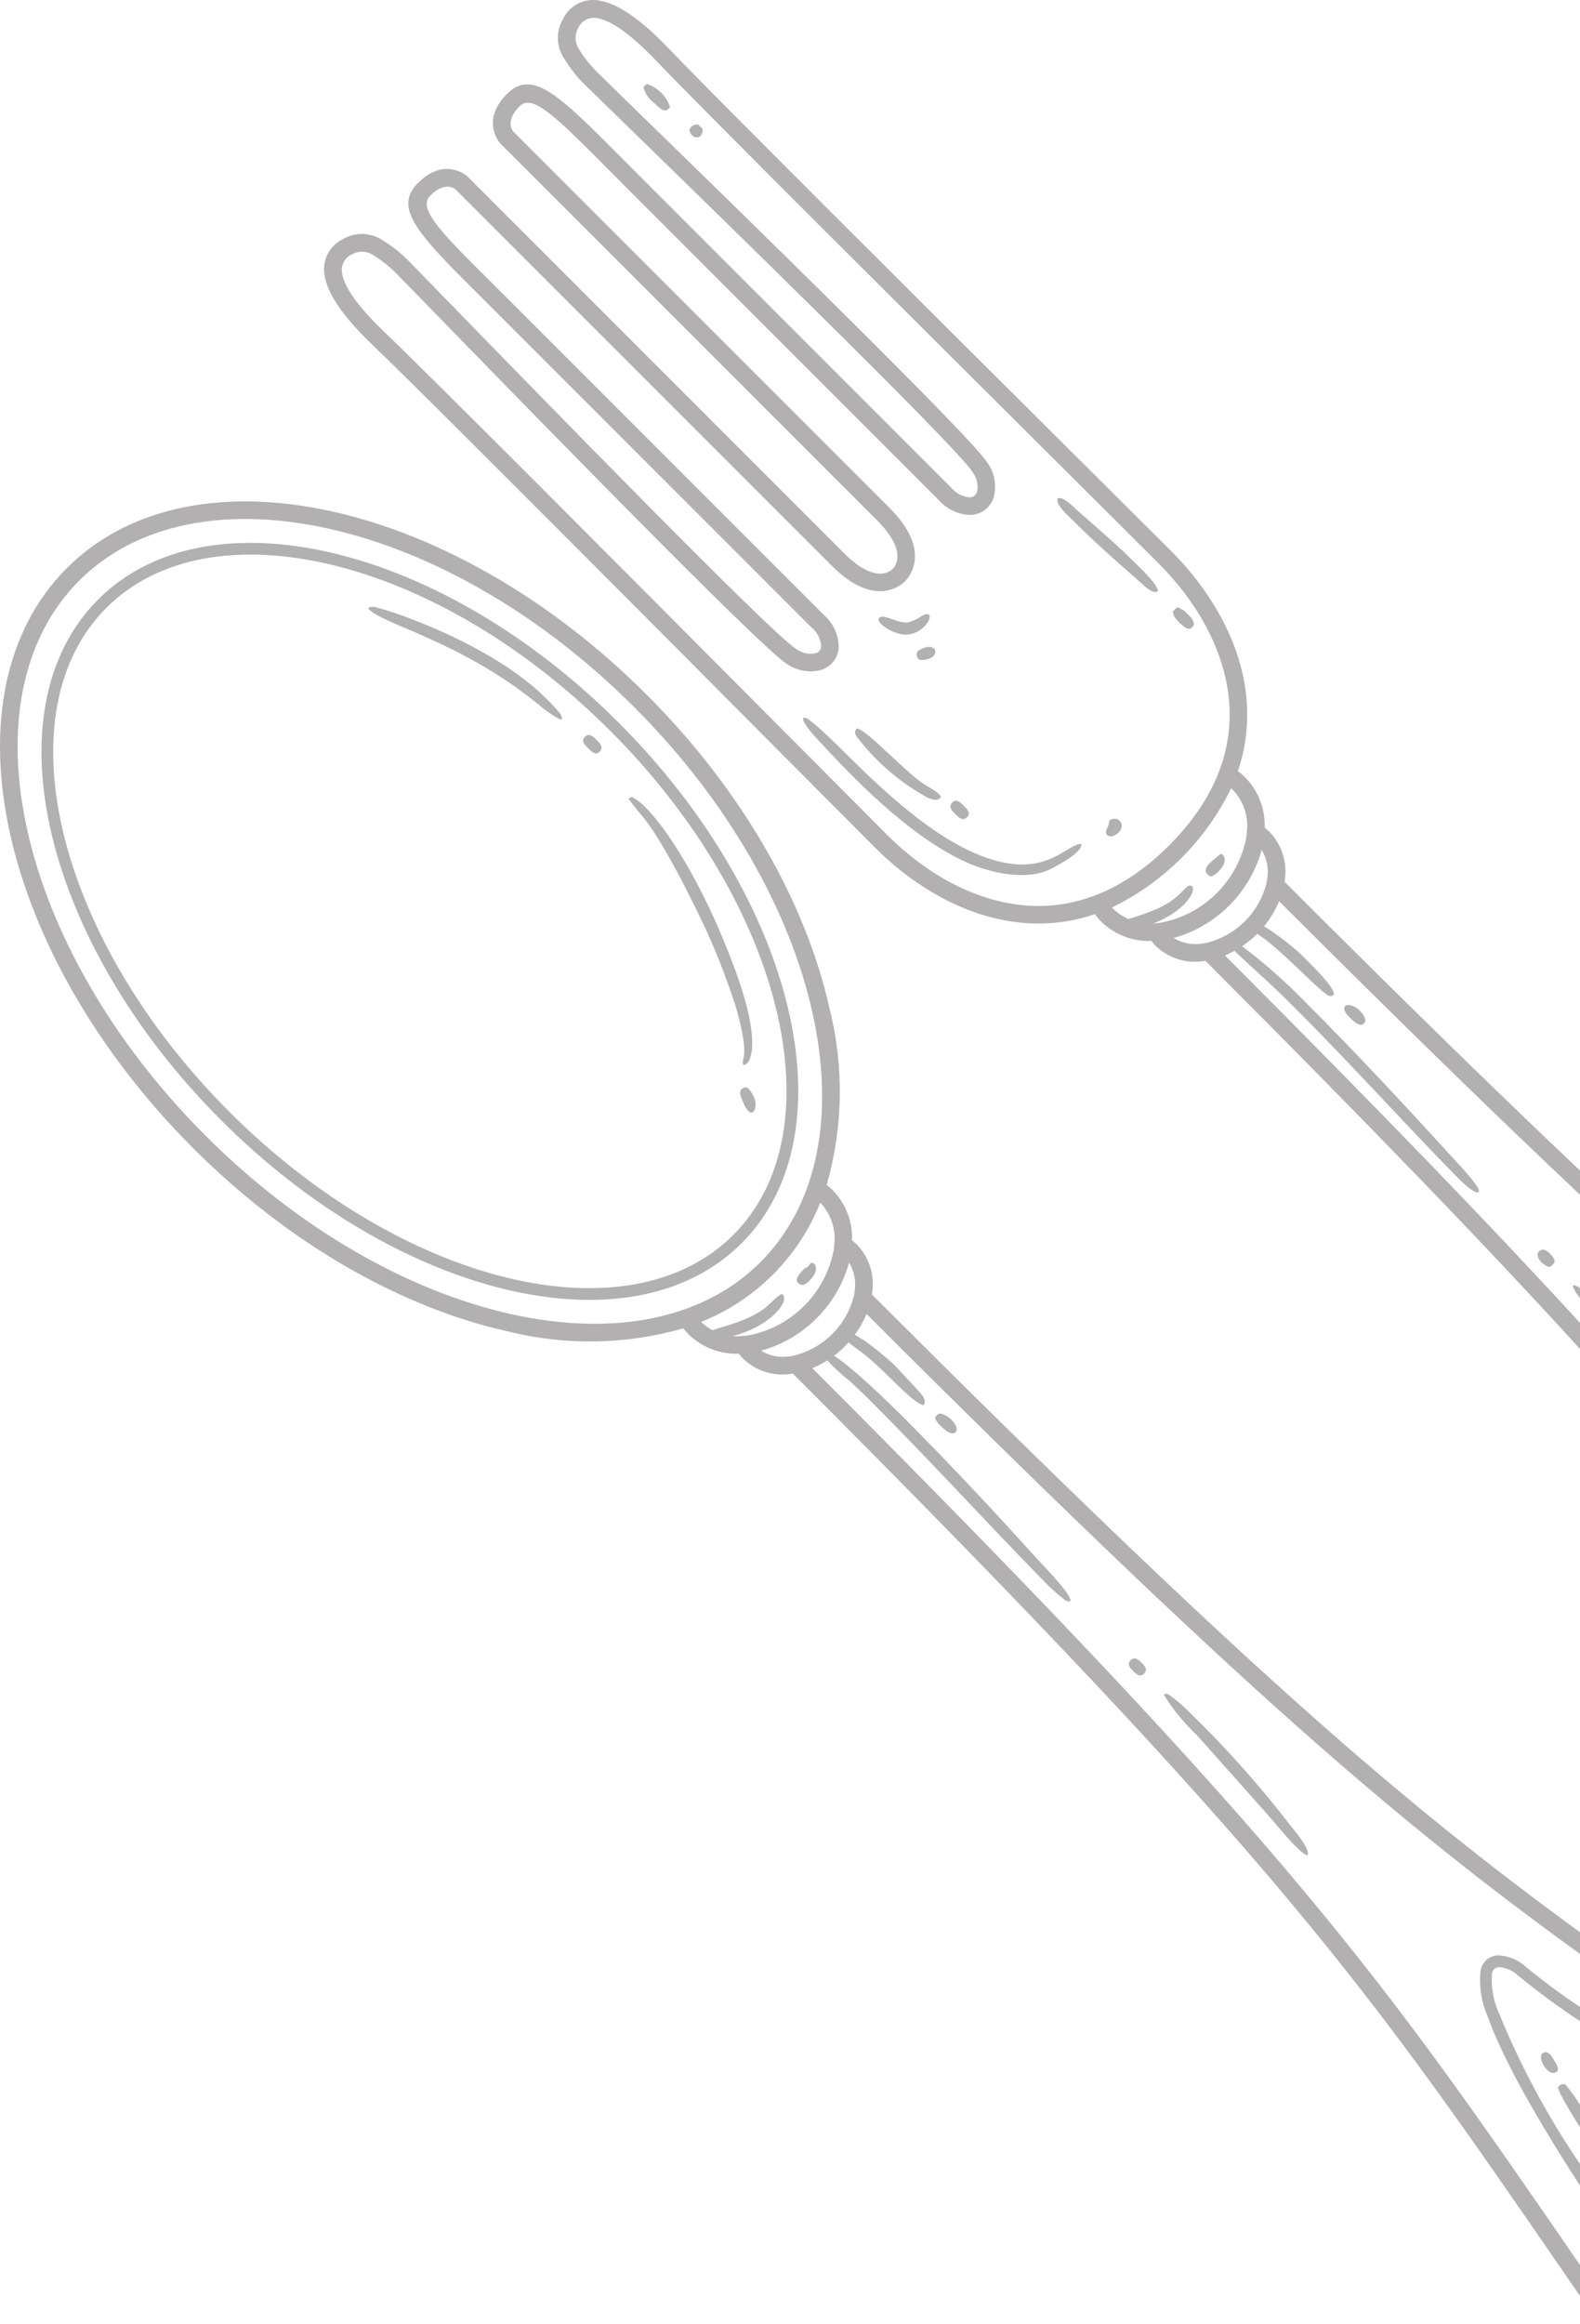 <svg width="51" height="75" viewBox="0 0 51 75" fill="none" xmlns="http://www.w3.org/2000/svg">
<g opacity="0.4">
<path fill-rule="evenodd" clip-rule="evenodd" d="M35.342 29.499C35.356 29.52 35.371 29.54 35.387 29.559C35.438 29.625 35.493 29.687 35.552 29.746C35.765 29.952 36.018 30.113 36.296 30.219C36.573 30.325 36.869 30.374 37.166 30.362C37.171 30.37 37.177 30.378 37.183 30.385C37.223 30.437 37.267 30.487 37.314 30.534C37.524 30.732 37.777 30.877 38.054 30.959C38.33 31.041 38.622 31.057 38.906 31.005L38.909 31.004C44.197 36.294 48.016 40.251 51 43.527V42.686C48.117 39.541 44.472 35.77 39.539 30.831C40.329 30.5 40.957 29.872 41.289 29.082C45.155 32.943 48.305 36.015 51 38.551V37.77C48.342 35.26 45.243 32.231 41.462 28.452L41.462 28.448C41.514 28.165 41.499 27.873 41.417 27.596C41.335 27.32 41.189 27.066 40.991 26.857C40.944 26.809 40.895 26.765 40.842 26.725C40.835 26.719 40.828 26.714 40.82 26.708C40.832 26.411 40.783 26.115 40.677 25.838C40.571 25.561 40.41 25.307 40.203 25.094C40.145 25.035 40.083 24.98 40.017 24.929C39.997 24.914 39.977 24.899 39.957 24.884C40.178 24.233 40.279 23.548 40.255 22.861C40.186 20.878 39.097 19.076 37.809 17.787C37.577 17.555 36.29 16.275 34.667 14.66C30.243 10.258 23.019 3.071 21.614 1.594C20.634 0.565 19.92 0.127 19.395 0.029C19.151 -0.029 18.895 0 18.67 0.111C18.445 0.222 18.265 0.407 18.162 0.636C18.057 0.82 18.003 1.029 18.007 1.241C18.01 1.453 18.07 1.66 18.18 1.841C18.406 2.221 18.686 2.565 19.012 2.864C19.071 2.922 19.527 3.367 20.202 4.024C23.229 6.97 30.902 14.441 31.393 15.233C31.461 15.323 31.509 15.426 31.534 15.536C31.559 15.645 31.561 15.759 31.539 15.869C31.523 15.919 31.494 15.964 31.453 15.998C31.413 16.029 31.364 16.047 31.313 16.05C31.195 16.042 31.079 16.01 30.974 15.956C30.868 15.901 30.775 15.825 30.701 15.733L20.665 5.697C20.193 5.225 20.132 5.164 20.077 5.108C18.07 3.09 17.191 2.205 16.367 3.029C15.583 3.813 16.023 4.47 16.124 4.598C16.133 4.611 16.143 4.623 16.155 4.635L28.316 16.796C29.344 17.824 28.858 18.312 28.823 18.344H28.823L28.822 18.346L28.821 18.346H28.821L28.817 18.35L28.815 18.352L28.812 18.355L28.809 18.357L28.808 18.359L28.804 18.363L28.804 18.364L28.803 18.364L28.802 18.365L28.802 18.365C28.77 18.4 28.282 18.886 27.253 17.858L15.092 5.697C15.081 5.686 15.069 5.675 15.056 5.666C14.927 5.565 14.271 5.125 13.486 5.91C12.663 6.733 13.547 7.613 15.566 9.619C15.621 9.675 15.682 9.735 16.155 10.208L26.19 20.243C26.283 20.318 26.359 20.41 26.413 20.516C26.468 20.621 26.5 20.737 26.507 20.855C26.505 20.906 26.487 20.955 26.456 20.996C26.422 21.036 26.377 21.066 26.327 21.081C26.216 21.103 26.103 21.101 25.993 21.076C25.884 21.051 25.781 21.003 25.691 20.935C24.898 20.445 17.428 12.771 14.481 9.744C13.824 9.069 13.38 8.613 13.321 8.554C13.023 8.229 12.678 7.948 12.299 7.722C12.118 7.612 11.911 7.552 11.698 7.549C11.486 7.546 11.278 7.599 11.093 7.704C10.865 7.808 10.68 7.987 10.569 8.212C10.458 8.437 10.429 8.693 10.487 8.937C10.585 9.462 11.023 10.177 12.051 11.156C13.528 12.562 20.716 19.785 25.117 24.209C26.733 25.832 28.013 27.119 28.245 27.351C29.533 28.639 31.335 29.728 33.319 29.797C34.005 29.822 34.691 29.721 35.342 29.499ZM39.739 25.436C39.76 25.455 39.781 25.475 39.802 25.496C39.967 25.671 40.092 25.88 40.17 26.107C40.247 26.335 40.275 26.577 40.25 26.817C40.249 26.829 40.248 26.842 40.248 26.855C40.244 26.905 40.238 26.957 40.231 27.008C40.102 27.694 39.769 28.325 39.276 28.818C38.782 29.312 38.151 29.645 37.466 29.773C37.414 29.781 37.363 29.786 37.312 29.79C37.3 29.79 37.287 29.791 37.275 29.793C37.035 29.817 36.793 29.789 36.565 29.712C36.337 29.634 36.129 29.509 35.953 29.344C35.933 29.324 35.913 29.302 35.894 29.281C37.569 28.466 38.923 27.112 39.739 25.436ZM37.737 27.28C36.267 28.751 34.752 29.28 33.339 29.231C31.519 29.167 29.849 28.152 28.646 26.95C27.785 26.087 26.782 25.08 25.517 23.809C21.113 19.382 13.919 12.153 12.442 10.746C11.511 9.86 11.122 9.252 11.044 8.833C11.017 8.706 11.034 8.574 11.094 8.458C11.153 8.343 11.251 8.252 11.37 8.2C11.473 8.145 11.589 8.118 11.706 8.122C11.823 8.126 11.937 8.161 12.035 8.224C12.363 8.425 12.66 8.672 12.92 8.956C13.091 9.127 13.489 9.536 14.077 10.14C17.038 13.181 24.546 20.893 25.391 21.417C25.551 21.53 25.733 21.606 25.925 21.641C26.117 21.676 26.315 21.669 26.504 21.619C26.659 21.57 26.796 21.477 26.898 21.35C27.001 21.221 27.061 21.064 27.072 20.899C27.073 20.699 27.031 20.501 26.948 20.318C26.865 20.135 26.744 19.973 26.592 19.842L16.556 9.806C16.497 9.747 16.283 9.535 15.966 9.219C14.228 7.491 13.466 6.734 13.888 6.311C14.336 5.863 14.641 6.061 14.695 6.103L26.852 18.259C28.258 19.666 29.121 18.85 29.213 18.755C29.308 18.663 30.123 17.8 28.717 16.394L16.561 4.238C16.519 4.183 16.321 3.878 16.769 3.43C17.191 3.008 17.949 3.77 19.677 5.508C19.992 5.825 20.204 6.04 20.264 6.099L30.299 16.134C30.43 16.286 30.593 16.407 30.776 16.49C30.958 16.573 31.156 16.616 31.357 16.615C31.521 16.604 31.679 16.543 31.808 16.44C31.934 16.338 32.028 16.201 32.077 16.046C32.126 15.857 32.133 15.66 32.099 15.467C32.063 15.275 31.987 15.093 31.874 14.934C31.351 14.088 23.639 6.58 20.597 3.619C19.994 3.031 19.585 2.634 19.414 2.462C19.13 2.203 18.883 1.905 18.682 1.578C18.619 1.479 18.584 1.365 18.58 1.248C18.575 1.131 18.602 1.015 18.658 0.912C18.709 0.793 18.8 0.695 18.916 0.636C19.031 0.576 19.163 0.559 19.29 0.586C19.71 0.665 20.318 1.054 21.204 1.984C22.61 3.462 29.84 10.655 34.267 15.06C35.537 16.324 36.545 17.327 37.407 18.189C38.609 19.391 39.625 21.062 39.688 22.881C39.738 24.294 39.208 25.809 37.737 27.28ZM40.885 28.468C40.881 28.483 40.878 28.499 40.876 28.514C40.758 28.973 40.519 29.392 40.184 29.727C39.849 30.062 39.431 30.3 38.972 30.418C38.956 30.42 38.941 30.423 38.926 30.428C38.892 30.434 38.859 30.44 38.826 30.445C38.5 30.502 38.165 30.439 37.882 30.267C38.561 30.079 39.179 29.718 39.678 29.22C40.176 28.722 40.537 28.103 40.725 27.424C40.897 27.707 40.96 28.043 40.902 28.369C40.898 28.401 40.892 28.435 40.885 28.468Z" fill="#3E3A39"/>
<path fill-rule="evenodd" clip-rule="evenodd" d="M42.033 32.232C43.673 33.871 45.109 35.409 46.665 37.112C46.941 37.414 47.332 37.819 47.576 38.141C47.617 38.193 47.655 38.248 47.689 38.304C47.741 38.391 47.756 38.414 47.719 38.483C47.521 38.497 47.069 38.02 46.892 37.838C45.066 35.969 43.271 33.964 41.406 32.137C40.864 31.607 40.369 31.184 39.863 30.696L39.695 30.473C39.693 30.47 39.69 30.464 39.687 30.46C39.826 30.329 40.077 30.529 40.258 30.657C40.883 31.143 41.476 31.67 42.033 32.232Z" fill="#3E3A39"/>
<path fill-rule="evenodd" clip-rule="evenodd" d="M34.898 27.23C34.983 27.494 34.061 27.966 33.912 28.041C33.139 28.43 31.994 28.173 31.238 27.843C29.574 27.115 27.852 25.447 26.55 24.029C26.42 23.887 25.92 23.392 25.916 23.173C26.016 23.137 26.065 23.186 26.204 23.295C26.3 23.369 26.388 23.447 26.481 23.53C26.979 23.978 27.615 24.641 28.158 25.147C29.356 26.264 31.035 27.667 32.648 27.873C33.949 28.04 34.478 27.243 34.898 27.23Z" fill="#3E3A39"/>
<path fill-rule="evenodd" clip-rule="evenodd" d="M51 41.887C50.859 41.707 50.762 41.551 50.776 41.473C50.821 41.46 50.899 41.492 51 41.559V41.887Z" fill="#3E3A39"/>
<path fill-rule="evenodd" clip-rule="evenodd" d="M36.545 18.072C36.771 18.297 37.355 18.827 37.377 19.076C37.214 19.193 36.925 18.893 36.751 18.739C35.985 18.068 35.33 17.491 34.603 16.765C34.455 16.617 34.063 16.28 34.139 16.08C34.328 16.024 34.578 16.295 34.736 16.435C34.931 16.607 35.139 16.79 35.331 16.959C35.731 17.314 36.166 17.693 36.545 18.072Z" fill="#3E3A39"/>
<path fill-rule="evenodd" clip-rule="evenodd" d="M30.374 25.721C30.268 25.849 30.143 25.821 29.942 25.74C29.1 25.279 28.358 24.654 27.759 23.903C27.644 23.767 27.517 23.634 27.668 23.503C27.957 23.55 29.133 24.802 29.73 25.239C29.913 25.373 30.31 25.551 30.374 25.721Z" fill="#3E3A39"/>
<path fill-rule="evenodd" clip-rule="evenodd" d="M41.993 30.796C42.208 31.011 43.16 31.921 43.046 32.104C42.951 32.183 42.87 32.126 42.768 32.05C42.397 31.775 41.553 30.861 40.814 30.293C40.698 30.204 40.274 29.96 40.343 29.81C40.481 29.506 41.796 30.599 41.993 30.796Z" fill="#3E3A39"/>
<path fill-rule="evenodd" clip-rule="evenodd" d="M36.035 29.792C36.216 29.701 36.868 29.551 37.437 29.285C38.128 28.961 38.266 28.536 38.438 28.576C38.677 28.632 38.332 29.413 37.108 29.841C36.777 29.962 36.428 30.026 36.075 30.031C35.916 30.015 35.847 29.887 36.035 29.792Z" fill="#3E3A39"/>
<path fill-rule="evenodd" clip-rule="evenodd" d="M28.428 19.907C28.576 19.841 29.035 20.134 29.319 20.083C29.477 20.04 29.627 19.969 29.76 19.872C30.326 19.567 29.858 20.621 29.072 20.46C28.915 20.426 28.765 20.365 28.63 20.28C28.527 20.218 28.218 20 28.428 19.907Z" fill="#3E3A39"/>
<path fill-rule="evenodd" clip-rule="evenodd" d="M20.768 2.812L20.873 2.708C21.05 2.763 21.211 2.86 21.343 2.991C21.474 3.121 21.573 3.282 21.629 3.459C21.476 3.642 21.383 3.58 21.113 3.321C20.943 3.197 20.821 3.017 20.768 2.812Z" fill="#3E3A39"/>
<path fill-rule="evenodd" clip-rule="evenodd" d="M38.205 19.687L38.469 19.951C38.504 20.053 38.584 20.114 38.503 20.217C38.415 20.327 38.336 20.301 38.242 20.235C38.142 20.165 38.052 20.081 37.974 19.986C37.855 19.842 37.896 19.863 37.858 19.734C38.048 19.521 38.014 19.619 38.205 19.687Z" fill="#3E3A39"/>
<path fill-rule="evenodd" clip-rule="evenodd" d="M43.564 32.833C43.137 32.407 43.593 32.268 43.935 32.66C44.038 32.778 44.159 32.963 43.982 33.056C43.864 33.117 43.67 32.94 43.564 32.833Z" fill="#3E3A39"/>
<path fill-rule="evenodd" clip-rule="evenodd" d="M38.973 28.207C38.769 28.004 39.176 27.754 39.302 27.635C39.389 27.552 39.434 27.494 39.512 27.655C39.601 27.84 39.378 28.118 39.193 28.236C39.1 28.295 39.055 28.29 38.973 28.207Z" fill="#3E3A39"/>
<path fill-rule="evenodd" clip-rule="evenodd" d="M31.11 25.999C31.24 26.13 31.338 26.247 31.214 26.372C31.085 26.502 30.962 26.396 30.838 26.271C30.717 26.151 30.61 26.026 30.737 25.897C30.863 25.77 30.985 25.874 31.11 25.999Z" fill="#3E3A39"/>
<path fill-rule="evenodd" clip-rule="evenodd" d="M35.886 26.436C36.165 26.328 36.408 26.736 35.961 26.965C35.847 27.023 35.585 26.981 35.754 26.693L35.791 26.594C35.798 26.537 35.778 26.477 35.886 26.436Z" fill="#3E3A39"/>
<path fill-rule="evenodd" clip-rule="evenodd" d="M50.013 40.889C49.622 40.747 49.504 40.376 49.788 40.323C49.897 40.303 50.062 40.473 50.128 40.568C50.24 40.727 50.146 40.804 50.013 40.889Z" fill="#3E3A39"/>
<path fill-rule="evenodd" clip-rule="evenodd" d="M29.707 20.959C30.175 20.707 30.318 21.068 30.074 21.214C29.959 21.28 29.826 21.308 29.694 21.292C29.661 21.277 29.633 21.253 29.614 21.223C29.595 21.192 29.586 21.157 29.587 21.121C29.589 21.085 29.601 21.05 29.622 21.022C29.643 20.993 29.673 20.971 29.707 20.959Z" fill="#3E3A39"/>
<path fill-rule="evenodd" clip-rule="evenodd" d="M22.535 4.017L22.682 4.164C22.694 4.532 22.307 4.51 22.253 4.192C22.273 4.134 22.311 4.086 22.363 4.054C22.414 4.022 22.475 4.009 22.535 4.017Z" fill="#3E3A39"/>
<path fill-rule="evenodd" clip-rule="evenodd" d="M2.156 18.334C0.117 20.373 -0.433 23.5 0.326 26.909C1.075 30.273 3.104 33.919 6.234 37.049C9.365 40.179 13.011 42.208 16.375 42.957C18.244 43.426 20.204 43.394 22.058 42.863L22.069 42.877C22.12 42.943 22.175 43.005 22.233 43.064C22.447 43.27 22.7 43.431 22.978 43.537C23.255 43.643 23.551 43.692 23.848 43.681C23.853 43.688 23.859 43.695 23.865 43.703C23.905 43.755 23.949 43.805 23.996 43.852C24.206 44.05 24.459 44.196 24.736 44.278C25.012 44.359 25.304 44.375 25.588 44.323L25.591 44.322C41.386 60.123 44.088 64.046 50.521 73.39L51 74.085V73.087L50.987 73.068C44.561 63.735 41.843 59.788 26.221 44.149C27.011 43.818 27.64 43.19 27.971 42.4C39.948 54.364 45.067 58.759 51 63.048V62.348C45.194 58.123 40.029 53.651 28.144 41.77L28.144 41.766C28.196 41.483 28.181 41.191 28.099 40.914C28.017 40.638 27.871 40.384 27.673 40.174C27.626 40.128 27.576 40.084 27.524 40.043C27.517 40.038 27.51 40.032 27.502 40.026C27.514 39.73 27.465 39.434 27.359 39.156C27.253 38.879 27.092 38.626 26.886 38.412C26.827 38.353 26.765 38.298 26.699 38.247L26.684 38.236C27.215 36.383 27.248 34.423 26.779 32.553C26.03 29.189 24.001 25.543 20.87 22.413C17.74 19.283 14.094 17.254 10.73 16.505C7.322 15.746 4.194 16.296 2.156 18.334V18.334ZM51 70.522C49.287 67.881 48.407 66.161 48.021 65.069C47.819 64.611 47.739 64.109 47.789 63.611C47.806 63.466 47.877 63.332 47.988 63.236C48.099 63.141 48.242 63.09 48.389 63.096C48.715 63.117 49.023 63.251 49.262 63.473C49.819 63.931 50.399 64.361 51 64.76V65.219C50.311 64.765 49.646 64.275 49.007 63.752C48.841 63.592 48.624 63.494 48.394 63.474C48.334 63.474 48.277 63.496 48.234 63.537C48.19 63.577 48.163 63.633 48.158 63.692C48.125 64.121 48.2 64.551 48.377 64.943C49.077 66.659 49.956 68.296 51 69.827L51 70.522V70.522ZM3.167 19.345C4.951 17.561 7.733 17.123 10.789 17.857C13.813 18.583 17.112 20.46 19.967 23.316C22.823 26.172 24.7 29.47 25.427 32.494C26.16 35.55 25.722 38.332 23.938 40.117C22.154 41.901 19.372 42.339 16.316 41.605C13.291 40.879 9.993 39.002 7.137 36.146C4.282 33.29 2.405 29.992 1.678 26.968C0.944 23.912 1.383 21.13 3.167 19.345ZM2.045 26.879C1.342 23.951 1.75 21.298 3.435 19.613C5.119 17.928 7.773 17.521 10.7 18.224C13.66 18.934 16.893 20.777 19.7 23.584C22.506 26.39 24.349 29.624 25.059 32.583C25.762 35.511 25.355 38.164 23.67 39.849C21.985 41.533 19.332 41.941 16.405 41.238C13.445 40.527 10.211 38.684 7.405 35.878C4.599 33.072 2.756 29.838 2.045 26.879ZM27.567 41.786C27.563 41.801 27.56 41.817 27.558 41.832C27.44 42.291 27.201 42.71 26.866 43.045C26.531 43.38 26.112 43.618 25.654 43.736C25.638 43.738 25.623 43.741 25.608 43.746C25.574 43.752 25.541 43.758 25.508 43.763C25.182 43.82 24.847 43.757 24.564 43.585C25.243 43.397 25.861 43.036 26.36 42.538C26.858 42.04 27.219 41.421 27.407 40.743C27.579 41.025 27.642 41.361 27.584 41.686C27.579 41.72 27.574 41.753 27.567 41.786ZM23.994 43.108C23.982 43.108 23.969 43.109 23.956 43.111C23.717 43.135 23.475 43.107 23.247 43.03C23.019 42.952 22.811 42.827 22.635 42.662L22.629 42.656C23.498 42.309 24.287 41.789 24.949 41.128C25.611 40.466 26.131 39.676 26.478 38.807L26.484 38.814C26.649 38.989 26.774 39.198 26.852 39.426C26.929 39.654 26.956 39.895 26.932 40.135C26.931 40.148 26.93 40.16 26.93 40.173C26.926 40.224 26.92 40.275 26.913 40.326C26.785 41.012 26.452 41.643 25.958 42.137C25.465 42.63 24.834 42.963 24.148 43.092C24.096 43.099 24.045 43.105 23.994 43.108ZM0.88 26.785C0.163 23.565 0.665 20.628 2.557 18.736C4.449 16.844 7.387 16.341 10.606 17.058C13.87 17.785 17.416 19.761 20.469 22.815C23.522 25.867 25.498 29.413 26.225 32.677C26.942 35.897 26.439 38.834 24.547 40.726C22.656 42.618 19.718 43.121 16.498 42.404C13.234 41.677 9.689 39.7 6.636 36.647C3.583 33.594 1.607 30.049 0.88 26.785V26.785Z" fill="#3E3A39"/>
<path fill-rule="evenodd" clip-rule="evenodd" d="M29.141 45.714C30.507 47.077 32.073 48.744 33.374 50.191C33.658 50.507 34.505 51.345 34.56 51.647C34.464 51.703 34.422 51.67 34.242 51.527C34.007 51.33 33.783 51.118 33.573 50.894C31.708 48.985 29.948 47.048 28.038 45.144C27.851 44.957 27.633 44.752 27.433 44.568C27.097 44.303 26.789 44.005 26.512 43.679C26.512 43.678 26.463 43.665 26.535 43.614C26.835 43.403 28.984 45.558 29.141 45.714Z" fill="#3E3A39"/>
<path fill-rule="evenodd" clip-rule="evenodd" d="M20.812 26.028C21.823 27.039 22.823 29.05 23.332 30.281C23.716 31.21 24.368 32.858 24.269 33.873C24.258 33.986 24.207 34.329 24.024 34.362C23.989 34.354 24.028 34.423 23.98 34.33C23.976 34.309 23.974 34.289 23.973 34.269C23.98 34.224 23.991 34.179 24.003 34.136C24.108 33.715 23.812 32.655 23.673 32.249C23.428 31.514 23.146 30.791 22.827 30.084C22.431 29.223 21.365 27.053 20.703 26.3C20.498 26.067 20.372 25.875 20.286 25.775C20.388 25.689 20.42 25.721 20.544 25.805C20.639 25.872 20.729 25.947 20.812 26.028Z" fill="#3E3A39"/>
<path fill-rule="evenodd" clip-rule="evenodd" d="M17.602 22.513C17.754 22.655 17.897 22.807 18.031 22.967C18.104 23.059 18.146 23.103 18.138 23.201C18.062 23.225 18.134 23.224 18.05 23.203C17.805 23.065 17.574 22.902 17.362 22.717C16.633 22.126 15.847 21.61 15.017 21.174C14.507 20.895 13.978 20.664 13.458 20.428C13.159 20.293 12.058 19.875 11.885 19.634C11.985 19.535 12.122 19.595 12.228 19.621C12.595 19.724 12.956 19.846 13.31 19.988C14.728 20.527 16.512 21.423 17.602 22.513Z" fill="#3E3A39"/>
<path fill-rule="evenodd" clip-rule="evenodd" d="M38.382 55.239C39.559 56.38 40.652 57.605 41.653 58.903C41.797 59.088 42.307 59.683 42.207 59.869C41.955 59.821 41.23 58.911 41.006 58.654L38.64 55.996C38.227 55.606 37.865 55.165 37.564 54.683C37.65 54.634 37.67 54.65 37.769 54.713C37.987 54.871 38.192 55.047 38.382 55.239Z" fill="#3E3A39"/>
<path fill-rule="evenodd" clip-rule="evenodd" d="M51 68.642C50.845 68.397 50.712 68.178 50.631 68.04C50.559 67.915 50.493 67.803 50.426 67.679C50.369 67.573 50.322 67.463 50.284 67.35C50.37 67.256 50.428 67.227 50.533 67.265C50.702 67.472 50.858 67.689 51 67.916V68.642Z" fill="#3E3A39"/>
<path fill-rule="evenodd" clip-rule="evenodd" d="M28.903 44.082L29.538 44.763C29.672 44.916 29.964 45.171 29.808 45.343C29.546 45.312 28.795 44.512 28.527 44.26C28.319 44.065 28.113 43.877 27.891 43.695C27.695 43.533 27.155 43.203 27.141 43.008C27.411 42.712 28.759 43.938 28.903 44.082Z" fill="#3E3A39"/>
<path fill-rule="evenodd" clip-rule="evenodd" d="M25.25 41.752C25.463 41.958 25.069 42.356 24.908 42.49C24.686 42.675 24.438 42.825 24.171 42.934C23.821 43.082 23.45 43.179 23.072 43.222C22.957 43.227 22.805 43.256 22.717 43.106C22.881 42.835 23.834 42.806 24.63 42.254C24.831 42.115 25.086 41.8 25.25 41.752Z" fill="#3E3A39"/>
<path fill-rule="evenodd" clip-rule="evenodd" d="M23.987 35.11C24.082 35.065 24.121 35.077 24.208 35.185C24.262 35.256 24.307 35.333 24.342 35.415C24.49 35.779 24.254 36.22 23.985 35.562C23.92 35.404 23.807 35.195 23.987 35.11Z" fill="#3E3A39"/>
<path fill-rule="evenodd" clip-rule="evenodd" d="M30.394 46.038C30.297 45.964 30.224 45.864 30.181 45.751C30.281 45.583 30.347 45.588 30.503 45.664C30.816 45.816 31.03 46.219 30.75 46.253C30.644 46.266 30.48 46.124 30.394 46.038Z" fill="#3E3A39"/>
<path fill-rule="evenodd" clip-rule="evenodd" d="M26.051 40.896C26.136 40.844 26.142 40.705 26.256 40.765C26.337 40.808 26.342 40.925 26.336 40.974C26.313 41.182 26.003 41.508 25.86 41.457C25.565 41.351 25.81 41.093 25.936 40.965C26.019 40.881 26.026 40.911 26.051 40.896Z" fill="#3E3A39"/>
<path fill-rule="evenodd" clip-rule="evenodd" d="M49.817 66.237C49.98 66.162 50.084 66.346 50.175 66.497C50.245 66.614 50.394 66.833 50.172 66.887C49.924 66.948 49.587 66.343 49.817 66.237Z" fill="#3E3A39"/>
<path fill-rule="evenodd" clip-rule="evenodd" d="M19.004 24.163C18.882 24.042 18.742 23.914 18.879 23.778C19.012 23.645 19.136 23.755 19.258 23.876C19.372 23.99 19.478 24.115 19.373 24.238C19.247 24.385 19.129 24.288 19.004 24.163Z" fill="#3E3A39"/>
<path fill-rule="evenodd" clip-rule="evenodd" d="M36.597 53.941C36.487 53.83 36.37 53.713 36.486 53.585C36.606 53.452 36.715 53.524 36.835 53.638C36.948 53.745 37.046 53.866 36.948 53.984C36.834 54.121 36.714 54.058 36.597 53.941Z" fill="#3E3A39"/>
</g>
</svg>
